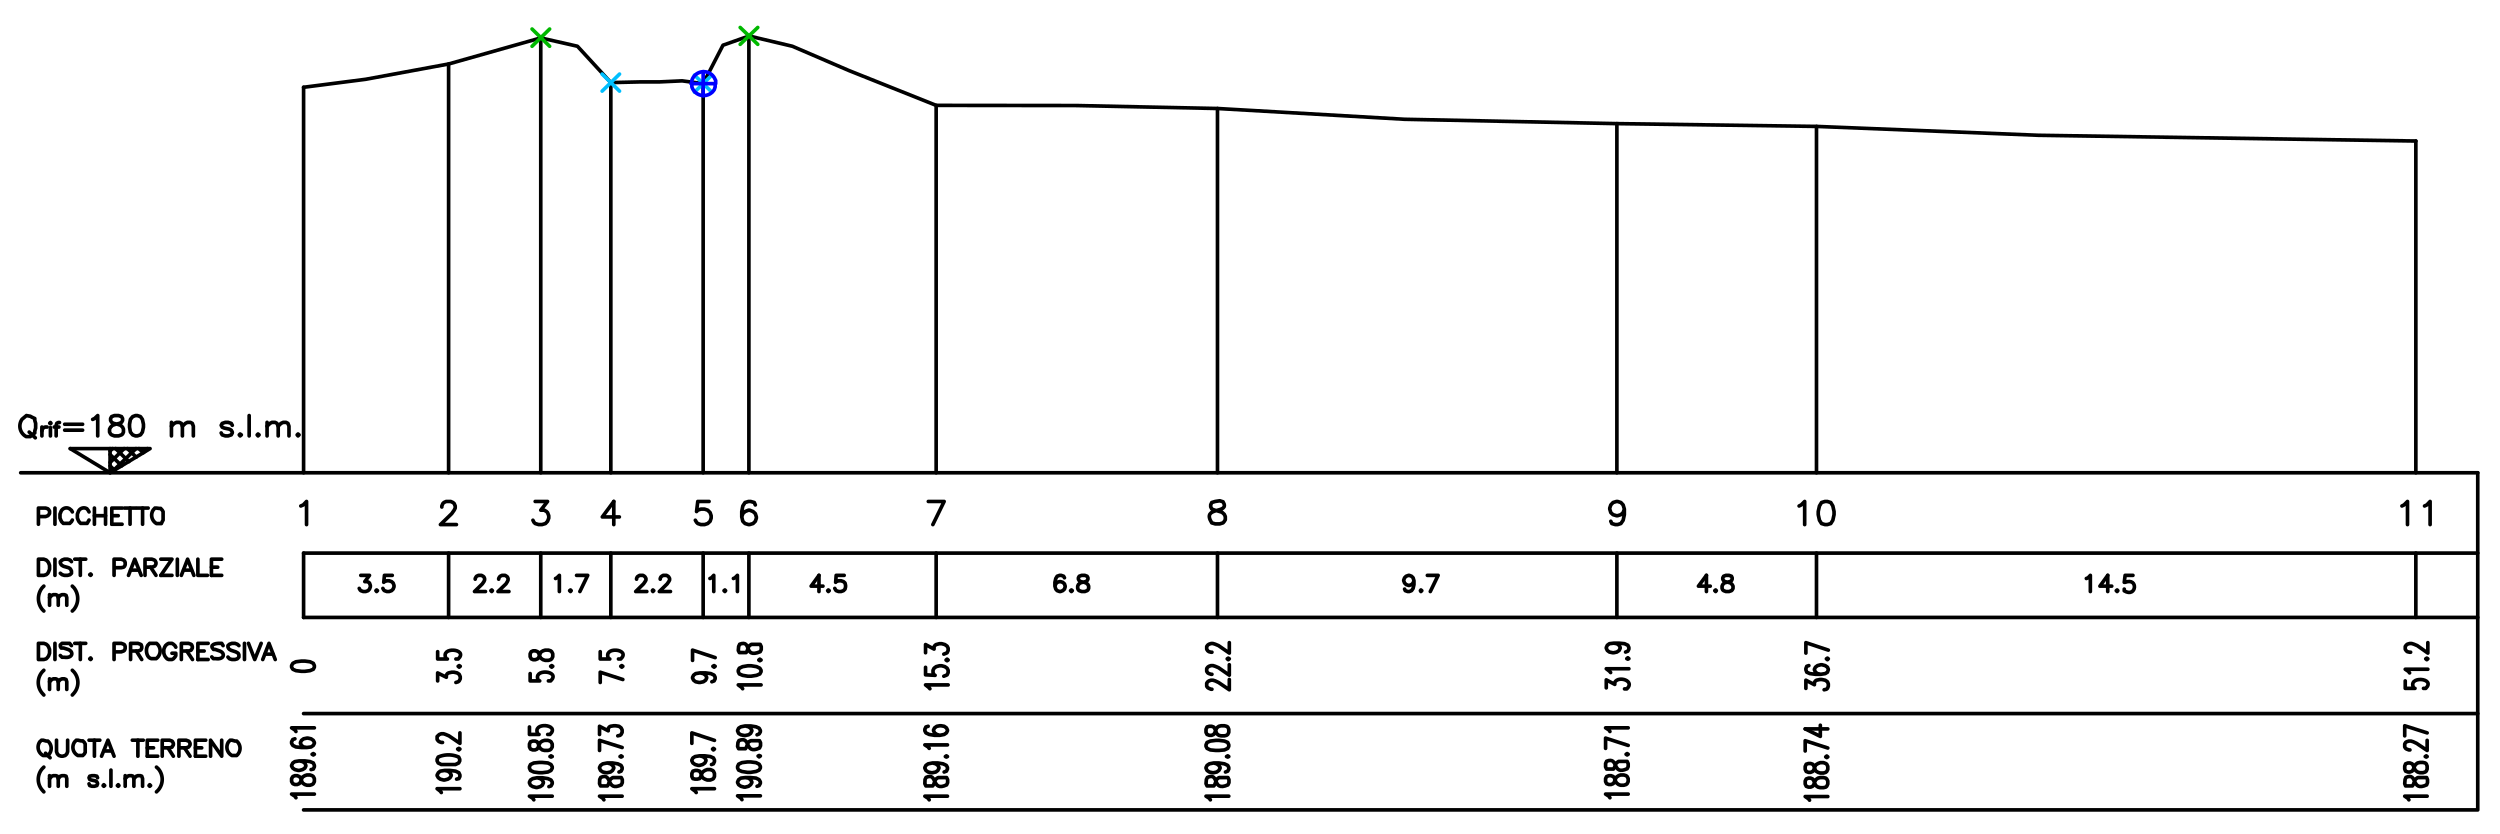 <svg xmlns="http://www.w3.org/2000/svg" viewBox="0 0 143.78 47.97"><defs><style>.a,.b,.c,.d{fill:none;stroke-linecap:round;stroke-linejoin:round;stroke-width:0.21px;}.a{stroke:#000;}.b{stroke:#00b800;}.c{stroke:#00bfff;}.d{stroke:blue;}</style></defs><title>cad0.6</title><polyline class="a" points="17.3 29.1 17.44 29.04 17.63 28.84 17.63 30.17"/><line class="a" x1="17.46" y1="31.81" x2="17.46" y2="35.51"/><line class="a" x1="1.19" y1="27.19" x2="142.5" y2="27.19"/><line class="a" x1="17.46" y1="31.81" x2="142.5" y2="31.81"/><line class="a" x1="17.46" y1="35.51" x2="142.5" y2="35.51"/><line class="a" x1="17.46" y1="41.04" x2="142.5" y2="41.04"/><polyline class="a" points="17.46 46.58 142.5 46.58 142.5 27.19"/><polyline class="a" points="20.75 33.09 21.25 33.09 20.98 33.45 21.12 33.45 21.2 33.49 21.25 33.53 21.3 33.67 21.3 33.75 21.25 33.88 21.17 33.97 21.03 34.02 20.89 34.02 20.75 33.97 20.71 33.93 20.66 33.84"/><polygon class="a" points="21.66 33.93 21.62 33.97 21.66 34.02 21.71 33.97 21.66 33.93"/><polyline class="a" points="22.56 33.09 22.11 33.09 22.07 33.49 22.11 33.45 22.25 33.4 22.38 33.4 22.52 33.45 22.61 33.53 22.66 33.67 22.66 33.75 22.61 33.88 22.52 33.97 22.38 34.02 22.25 34.02 22.11 33.97 22.07 33.93 22.02 33.84"/><polygon class="a" points="16.77 38.37 16.84 38.49 17.02 38.57 17.34 38.61 17.53 38.61 17.83 38.57 18.02 38.49 18.08 38.37 18.08 38.28 18.02 38.15 17.83 38.06 17.53 38.02 17.34 38.02 17.02 38.06 16.84 38.15 16.77 38.28 16.77 38.37"/><polyline class="a" points="17.02 45.88 16.96 45.79 16.77 45.67 18.08 45.67"/><polygon class="a" points="16.77 44.95 16.84 45.07 16.96 45.12 17.09 45.12 17.21 45.07 17.28 44.98 17.34 44.81 17.4 44.69 17.53 44.61 17.65 44.57 17.83 44.57 17.95 44.61 18.02 44.66 18.08 44.78 18.08 44.95 18.02 45.07 17.95 45.12 17.83 45.16 17.65 45.16 17.53 45.12 17.4 45.03 17.34 44.9 17.28 44.73 17.21 44.66 17.09 44.61 16.96 44.61 16.84 44.66 16.77 44.78 16.77 44.95"/><polyline class="a" points="17.21 43.76 17.4 43.8 17.53 43.88 17.59 44.02 17.59 44.06 17.53 44.18 17.4 44.26 17.21 44.31 17.15 44.31 16.96 44.26 16.84 44.18 16.77 44.06 16.77 44.02 16.84 43.88 16.96 43.8 17.21 43.76 17.53 43.76 17.83 43.8 18.02 43.88 18.08 44.02 18.08 44.1 18.02 44.23 17.89 44.26"/><polygon class="a" points="17.95 43.38 18.02 43.42 18.08 43.38 18.02 43.34 17.95 43.38"/><polyline class="a" points="16.96 42.49 16.84 42.53 16.77 42.66 16.77 42.75 16.84 42.87 17.02 42.96 17.34 42.99 17.65 42.99 17.89 42.96 18.02 42.87 18.08 42.75 18.08 42.7 18.02 42.58 17.89 42.49 17.71 42.45 17.65 42.45 17.46 42.49 17.34 42.58 17.28 42.7 17.28 42.75 17.34 42.87 17.46 42.96 17.65 42.99"/><polyline class="a" points="17.02 42.07 16.96 41.98 16.77 41.86 18.08 41.86"/><line class="a" x1="17.46" y1="27.19" x2="17.46" y2="5.02"/><line class="a" x1="138.94" y1="27.19" x2="138.94" y2="8.11"/><line class="a" x1="104.47" y1="27.19" x2="104.47" y2="7.27"/><line class="a" x1="92.99" y1="27.19" x2="92.99" y2="7.11"/><line class="a" x1="70.02" y1="27.19" x2="70.02" y2="6.24"/><line class="a" x1="53.84" y1="27.19" x2="53.84" y2="6.06"/><line class="a" x1="43.07" y1="27.19" x2="43.07" y2="2.07"/><line class="a" x1="40.44" y1="27.19" x2="40.44" y2="4.81"/><line class="a" x1="35.13" y1="27.19" x2="35.13" y2="4.75"/><line class="a" x1="31.1" y1="27.19" x2="31.1" y2="2.18"/><line class="a" x1="25.8" y1="27.19" x2="25.8" y2="3.68"/><polyline class="a" points="17.46 5.02 21.03 4.56 25.8 3.68 31.1 2.18 33.21 2.66 35.13 4.75 36.84 4.71 37.93 4.71 39.23 4.65 40.44 4.81 41.58 2.6 43.08 2.07 45.57 2.66 48.83 4.06 53.84 6.06 61.91 6.07 70.02 6.24 80.78 6.86 92.99 7.11 104.47 7.27 117.22 7.78 138.94 8.11"/><polyline class="a" points="25.41 29.16 25.41 29.1 25.47 28.96 25.53 28.9 25.66 28.84 25.92 28.84 26.05 28.9 26.12 28.96 26.18 29.1 26.18 29.22 26.12 29.34 25.98 29.54 25.33 30.17 26.25 30.17"/><polyline class="a" points="30.78 28.84 31.49 28.84 31.1 29.34 31.3 29.34 31.43 29.42 31.49 29.48 31.56 29.66 31.56 29.8 31.49 29.98 31.37 30.11 31.17 30.17 30.98 30.17 30.78 30.11 30.71 30.04 30.65 29.92"/><polyline class="a" points="35.3 28.84 34.64 29.73 35.62 29.73"/><line class="a" x1="35.3" y1="28.84" x2="35.3" y2="30.17"/><polyline class="a" points="40.78 28.84 40.13 28.84 40.06 29.42 40.13 29.34 40.31 29.28 40.52 29.28 40.7 29.34 40.84 29.48 40.9 29.66 40.9 29.8 40.84 29.98 40.7 30.11 40.52 30.17 40.31 30.17 40.13 30.11 40.06 30.04 39.99 29.92"/><polyline class="a" points="43.44 29.04 43.38 28.9 43.17 28.84 43.05 28.84 42.85 28.9 42.72 29.1 42.66 29.42 42.66 29.73 42.72 29.98 42.85 30.11 43.05 30.17 43.11 30.17 43.31 30.11 43.44 29.98 43.5 29.8 43.5 29.73 43.44 29.54 43.31 29.42 43.11 29.34 43.05 29.34 42.85 29.42 42.72 29.54 42.66 29.73"/><polyline class="a" points="53.65 30.17 54.3 28.84 53.39 28.84"/><path class="a" d="M69.89,28.84l-.2.06-.06.13v.12l.06.12.14.06.25.07.2.06.13.12.06.13v.18L70.4,30l-.06.07-.19.06h-.26l-.2-.06c-.63-1,1.1-.47.65-1.21l-.19-.06Z"/><polyline class="a" points="93.42 29.28 93.35 29.48 93.22 29.6 93.03 29.66 92.97 29.66 92.77 29.6 92.64 29.48 92.58 29.28 92.58 29.22 92.64 29.04 92.77 28.9 92.97 28.84 93.03 28.84 93.22 28.9 93.35 29.04 93.42 29.28 93.42 29.6 93.35 29.92 93.22 30.11 93.03 30.17 92.9 30.17 92.7 30.11 92.64 29.98"/><polyline class="a" points="103.47 29.1 103.59 29.04 103.79 28.84 103.79 30.17"/><polygon class="a" points="104.96 28.84 104.76 28.9 104.64 29.1 104.57 29.42 104.57 29.6 104.64 29.92 104.76 30.11 104.96 30.17 105.09 30.17 105.29 30.11 105.41 29.92 105.48 29.6 105.48 29.42 105.41 29.1 105.29 28.9 105.09 28.84 104.96 28.84"/><polyline class="a" points="138.14 29.1 138.26 29.04 138.46 28.84 138.46 30.17"/><polyline class="a" points="139.44 29.1 139.57 29.04 139.76 28.84 139.76 30.17"/><line class="a" x1="25.8" y1="31.81" x2="25.8" y2="35.51"/><line class="a" x1="31.1" y1="31.81" x2="31.1" y2="35.51"/><line class="a" x1="35.13" y1="31.81" x2="35.13" y2="35.51"/><line class="a" x1="40.44" y1="31.81" x2="40.44" y2="35.51"/><line class="a" x1="43.07" y1="31.81" x2="43.07" y2="35.51"/><line class="a" x1="53.84" y1="31.81" x2="53.84" y2="35.51"/><line class="a" x1="70.02" y1="31.81" x2="70.02" y2="35.51"/><line class="a" x1="92.99" y1="31.81" x2="92.99" y2="35.51"/><line class="a" x1="104.47" y1="31.81" x2="104.47" y2="35.51"/><line class="a" x1="138.94" y1="31.81" x2="138.94" y2="35.51"/><polyline class="a" points="27.33 33.31 27.33 33.27 27.38 33.18 27.41 33.14 27.52 33.09 27.69 33.09 27.78 33.14 27.83 33.18 27.87 33.27 27.87 33.36 27.83 33.45 27.74 33.58 27.29 34.02 27.92 34.02"/><polygon class="a" points="28.28 33.93 28.23 33.97 28.28 34.02 28.32 33.97 28.28 33.93"/><polyline class="a" points="28.68 33.31 28.68 33.27 28.73 33.18 28.77 33.14 28.87 33.09 29.05 33.09 29.13 33.14 29.18 33.18 29.22 33.27 29.22 33.36 29.18 33.45 29.1 33.58 28.64 34.02 29.27 34.02"/><polyline class="a" points="31.95 33.27 32.03 33.23 32.17 33.09 32.17 34.02"/><polygon class="a" points="32.81 33.93 32.76 33.97 32.81 34.02 32.85 33.97 32.81 33.93"/><polyline class="a" points="33.35 34.02 33.8 33.09 33.16 33.09"/><polyline class="a" points="36.61 33.31 36.61 33.27 36.65 33.18 36.7 33.14 36.79 33.09 36.98 33.09 37.06 33.14 37.1 33.18 37.15 33.27 37.15 33.36 37.1 33.45 37.01 33.58 36.56 34.02 37.2 34.02"/><polygon class="a" points="37.55 33.93 37.52 33.97 37.55 34.02 37.6 33.97 37.55 33.93"/><polyline class="a" points="37.97 33.31 37.97 33.27 38.01 33.18 38.06 33.14 38.14 33.09 38.33 33.09 38.42 33.14 38.46 33.18 38.51 33.27 38.51 33.36 38.46 33.45 38.37 33.58 37.92 34.02 38.56 34.02"/><polyline class="a" points="40.83 33.27 40.92 33.23 41.05 33.09 41.05 34.02"/><polygon class="a" points="41.69 33.93 41.64 33.97 41.69 34.02 41.73 33.97 41.69 33.93"/><polyline class="a" points="42.18 33.27 42.27 33.23 42.41 33.09 42.41 34.02"/><polyline class="a" points="47.1 33.09 46.65 33.71 47.33 33.71"/><line class="a" x1="47.1" y1="33.09" x2="47.1" y2="34.02"/><polygon class="a" points="47.64 33.93 47.6 33.97 47.64 34.02 47.69 33.97 47.64 33.93"/><polyline class="a" points="48.55 33.09 48.09 33.09 48.06 33.49 48.09 33.45 48.23 33.4 48.37 33.4 48.51 33.45 48.6 33.53 48.63 33.67 48.63 33.75 48.6 33.88 48.51 33.97 48.37 34.02 48.23 34.02 48.09 33.97 48.06 33.93 48.01 33.84"/><polyline class="a" points="61.22 33.23 61.17 33.14 61.03 33.09 60.94 33.09 60.8 33.14 60.72 33.27 60.67 33.49 60.67 33.71 60.72 33.88 60.8 33.97 60.94 34.02 60.99 34.02 61.12 33.97 61.22 33.88 61.26 33.75 61.26 33.71 61.22 33.58 61.12 33.49 60.99 33.45 60.94 33.45 60.8 33.49 60.72 33.58 60.67 33.71"/><polygon class="a" points="61.62 33.93 61.57 33.97 61.62 34.02 61.67 33.97 61.62 33.93"/><polygon class="a" points="62.21 33.09 62.07 33.14 62.02 33.23 62.02 33.31 62.07 33.4 62.16 33.45 62.35 33.49 62.47 33.53 62.57 33.62 62.61 33.71 62.61 33.84 62.57 33.93 62.52 33.97 62.39 34.02 62.21 34.02 62.07 33.97 62.02 33.93 61.98 33.84 61.98 33.71 62.02 33.62 62.12 33.53 62.25 33.49 62.44 33.45 62.52 33.4 62.57 33.31 62.57 33.23 62.52 33.14 62.39 33.09 62.21 33.09"/><polyline class="a" points="81.32 33.4 81.27 33.53 81.18 33.62 81.05 33.67 81.01 33.67 80.87 33.62 80.78 33.53 80.73 33.4 80.73 33.36 80.78 33.23 80.87 33.14 81.01 33.09 81.05 33.09 81.18 33.14 81.27 33.23 81.32 33.4 81.32 33.62 81.27 33.84 81.18 33.97 81.05 34.02 80.96 34.02 80.82 33.97 80.78 33.88"/><polygon class="a" points="81.72 33.93 81.69 33.97 81.72 34.02 81.77 33.97 81.72 33.93"/><polyline class="a" points="82.26 34.02 82.71 33.09 82.09 33.09"/><polyline class="a" points="98.14 33.09 97.68 33.71 98.36 33.71"/><line class="a" x1="98.14" y1="33.09" x2="98.14" y2="34.02"/><polygon class="a" points="98.67 33.93 98.62 33.97 98.67 34.02 98.71 33.97 98.67 33.93"/><polygon class="a" points="99.26 33.09 99.13 33.14 99.08 33.23 99.08 33.31 99.13 33.4 99.21 33.45 99.39 33.49 99.53 33.53 99.62 33.62 99.67 33.71 99.67 33.84 99.62 33.93 99.58 33.97 99.44 34.02 99.26 34.02 99.13 33.97 99.08 33.93 99.04 33.84 99.04 33.71 99.08 33.62 99.16 33.53 99.3 33.49 99.49 33.45 99.58 33.4 99.62 33.31 99.62 33.23 99.58 33.14 99.44 33.09 99.26 33.09"/><polyline class="a" points="119.99 33.27 120.09 33.23 120.22 33.09 120.22 34.02"/><polyline class="a" points="121.22 33.09 120.77 33.71 121.45 33.71"/><line class="a" x1="121.22" y1="33.09" x2="121.22" y2="34.02"/><polygon class="a" points="121.76 33.93 121.71 33.97 121.76 34.02 121.8 33.97 121.76 33.93"/><path class="a" d="M122.67,33.09h-.45l-.05.4.05,0c.78-.3.66.92-.05.49l0-.1"/><polyline class="a" points="25.17 39.16 25.17 38.7 25.67 38.95 25.67 38.83 25.73 38.74 25.8 38.7 25.98 38.66 26.11 38.66 26.29 38.7 26.41 38.78 26.47 38.92 26.47 39.04 26.41 39.16 26.35 39.21 26.22 39.25"/><polygon class="a" points="26.35 38.32 26.41 38.37 26.47 38.32 26.41 38.28 26.35 38.32"/><path class="a" d="M25.17,37.48v.42l.56,0-.06,0c-.43-.75,1.31-.6.68,0l-.13,0"/><path class="a" d="M30.49,38.74v.42l.55,0-.06,0c-.43-.75,1.32-.6.69,0l-.13,0"/><polygon class="a" points="31.67 38.32 31.73 38.37 31.79 38.32 31.73 38.28 31.67 38.32"/><polygon class="a" points="30.49 37.77 30.55 37.89 30.66 37.94 30.79 37.94 30.92 37.89 30.98 37.82 31.04 37.65 31.1 37.51 31.23 37.43 31.36 37.39 31.54 37.39 31.67 37.43 31.73 37.48 31.79 37.6 31.79 37.77 31.73 37.89 31.67 37.94 31.54 37.98 31.36 37.98 31.23 37.94 31.1 37.85 31.04 37.73 30.98 37.56 30.92 37.48 30.79 37.43 30.66 37.43 30.55 37.48 30.49 37.6 30.49 37.77"/><polyline class="a" points="35.82 39.08 34.52 38.66 34.52 39.25"/><polygon class="a" points="35.7 38.32 35.76 38.37 35.82 38.32 35.76 38.28 35.7 38.32"/><path class="a" d="M34.52,37.48v.42l.55,0-.06,0c-.4-.76,1.31-.59.69,0l-.13,0"/><polyline class="a" points="40.26 38.7 40.45 38.74 40.58 38.83 40.64 38.95 40.64 39 40.58 39.12 40.45 39.21 40.26 39.25 40.2 39.25 40.01 39.21 39.89 39.12 39.83 39 39.83 38.95 39.89 38.83 40.01 38.74 40.26 38.7 40.58 38.7 40.88 38.74 41.07 38.83 41.13 38.95 41.13 39.04 41.07 39.16 40.94 39.21"/><polygon class="a" points="41 38.32 41.07 38.37 41.13 38.32 41.07 38.28 41 38.32"/><polyline class="a" points="41.13 37.82 39.83 37.39 39.83 37.98"/><polyline class="a" points="42.71 39.61 42.65 39.53 42.46 39.39 43.77 39.39"/><polygon class="a" points="42.46 38.63 42.52 38.76 42.71 38.84 43.01 38.89 43.2 38.89 43.51 38.84 43.7 38.76 43.77 38.63 43.77 38.55 43.7 38.43 43.51 38.34 43.2 38.29 43.01 38.29 42.71 38.34 42.52 38.43 42.46 38.55 42.46 38.63"/><polygon class="a" points="43.64 37.96 43.7 38 43.77 37.96 43.7 37.91 43.64 37.96"/><path class="a" d="M42.46,37.41l.06.12.13,0h.13l.13,0,.06-.09.05-.17.06-.12.13-.09.13,0h.19l.13,0,.06,0,.06.13v.17l-.06.12c-1,.42-.44-.71-1.18-.43l-.06.13Z"/><polyline class="a" points="53.48 39.61 53.41 39.53 53.23 39.39 54.53 39.39"/><polyline class="a" points="53.23 38.38 53.23 38.81 53.78 38.84 53.72 38.81 53.66 38.68 53.66 38.55 53.72 38.43 53.84 38.34 54.03 38.29 54.16 38.29 54.34 38.34 54.47 38.43 54.53 38.55 54.53 38.68 54.47 38.81 54.41 38.84 54.28 38.89"/><polygon class="a" points="54.41 37.96 54.47 38 54.53 37.96 54.47 37.91 54.41 37.96"/><polyline class="a" points="53.23 37.54 53.23 37.07 53.72 37.33 53.72 37.19 53.78 37.11 53.84 37.07 54.03 37.02 54.16 37.02 54.34 37.07 54.47 37.16 54.53 37.28 54.53 37.41 54.47 37.54 54.41 37.57 54.28 37.62"/><polyline class="a" points="69.7 39.64 69.65 39.64 69.53 39.59 69.46 39.55 69.4 39.47 69.4 39.29 69.46 39.21 69.53 39.16 69.65 39.12 69.76 39.12 69.89 39.16 70.08 39.25 70.7 39.67 70.7 39.08"/><polyline class="a" points="69.7 38.78 69.65 38.78 69.53 38.74 69.46 38.7 69.4 38.61 69.4 38.45 69.46 38.37 69.53 38.32 69.65 38.28 69.76 38.28 69.89 38.32 70.08 38.4 70.7 38.83 70.7 38.23"/><polygon class="a" points="70.58 37.89 70.64 37.94 70.7 37.89 70.64 37.85 70.58 37.89"/><polyline class="a" points="69.7 37.51 69.65 37.51 69.53 37.48 69.46 37.43 69.4 37.34 69.4 37.18 69.46 37.1 69.53 37.05 69.65 37.01 69.76 37.01 69.89 37.05 70.08 37.13 70.7 37.56 70.7 36.96"/><path class="a" d="M92.38,39.56V39.1l.49.26v-.12c.22-.4,1.19-.07.69.38l-.13,0"/><polyline class="a" points="92.63 38.68 92.56 38.6 92.38 38.46 93.68 38.46"/><polygon class="a" points="93.56 37.88 93.62 37.91 93.68 37.88 93.62 37.83 93.56 37.88"/><polyline class="a" points="92.81 36.99 92.99 37.02 93.12 37.11 93.18 37.24 93.18 37.28 93.12 37.41 92.99 37.5 92.81 37.54 92.75 37.54 92.56 37.5 92.44 37.41 92.38 37.28 92.38 37.24 92.44 37.11 92.56 37.02 92.81 36.99 93.12 36.99 93.43 37.02 93.62 37.11 93.68 37.24 93.68 37.33 93.62 37.45 93.49 37.5"/><polyline class="a" points="103.86 39.59 103.86 39.12 104.35 39.38 104.35 39.25 104.41 39.16 104.47 39.12 104.66 39.08 104.78 39.08 104.97 39.12 105.1 39.21 105.15 39.33 105.15 39.47 105.1 39.59 105.04 39.64 104.91 39.67"/><polyline class="a" points="104.03 38.28 103.91 38.32 103.86 38.45 103.86 38.52 103.91 38.66 104.09 38.74 104.41 38.78 104.72 38.78 104.97 38.74 105.1 38.66 105.15 38.52 105.15 38.49 105.1 38.37 104.97 38.28 104.78 38.23 104.72 38.23 104.53 38.28 104.41 38.37 104.35 38.49 104.35 38.52 104.41 38.66 104.53 38.74 104.72 38.78"/><polygon class="a" points="105.04 37.89 105.1 37.94 105.15 37.89 105.1 37.85 105.04 37.89"/><polyline class="a" points="105.15 37.39 103.86 36.96 103.86 37.56"/><path class="a" d="M138.33,39.16v.43l.56,0-.06,0c-.43-.75,1.3-.61.68,0l-.13,0"/><polyline class="a" points="138.58 38.7 138.51 38.61 138.33 38.49 139.63 38.49"/><polygon class="a" points="139.51 37.89 139.57 37.94 139.63 37.89 139.57 37.85 139.51 37.89"/><polyline class="a" points="138.64 37.51 138.58 37.51 138.45 37.48 138.39 37.43 138.33 37.34 138.33 37.18 138.39 37.1 138.45 37.05 138.58 37.01 138.7 37.01 138.83 37.05 139.02 37.13 139.63 37.56 139.63 36.96"/><polyline class="a" points="25.38 45.58 25.32 45.5 25.14 45.36 26.45 45.36"/><polyline class="a" points="25.57 44.31 25.76 44.35 25.88 44.44 25.95 44.57 25.95 44.61 25.88 44.73 25.76 44.81 25.57 44.86 25.51 44.86 25.32 44.81 25.21 44.73 25.14 44.61 25.14 44.57 25.21 44.44 25.32 44.35 25.57 44.31 25.88 44.31 26.2 44.35 26.39 44.44 26.45 44.57 26.45 44.66 26.39 44.78 26.26 44.81"/><path class="a" d="M25.14,43.76l.06.12.18.09.31,0h.19l.31,0,.19-.09.06-.12v-.09l-.06-.13a1.46,1.46,0,0,0-1.18,0l-.06.13Z"/><polygon class="a" points="26.32 43.08 26.39 43.13 26.45 43.08 26.39 43.04 26.32 43.08"/><polyline class="a" points="25.45 42.7 25.38 42.7 25.27 42.66 25.21 42.62 25.14 42.53 25.14 42.36 25.21 42.29 25.27 42.24 25.38 42.2 25.51 42.2 25.63 42.24 25.82 42.32 26.45 42.75 26.45 42.15"/><polyline class="a" points="30.7 46 30.64 45.91 30.45 45.79 31.76 45.79"/><polyline class="a" points="30.89 44.73 31.07 44.78 31.19 44.86 31.25 44.98 31.25 45.03 31.19 45.16 31.07 45.24 30.89 45.29 30.83 45.29 30.64 45.24 30.51 45.16 30.45 45.03 30.45 44.98 30.51 44.86 30.64 44.78 30.89 44.73 31.19 44.73 31.51 44.78 31.69 44.86 31.76 44.98 31.76 45.07 31.69 45.2 31.57 45.24"/><polygon class="a" points="30.45 44.18 30.51 44.31 30.7 44.4 31 44.44 31.19 44.44 31.51 44.4 31.69 44.31 31.76 44.18 31.76 44.1 31.69 43.97 31.51 43.88 31.19 43.85 31 43.85 30.7 43.88 30.51 43.97 30.45 44.1 30.45 44.18"/><polygon class="a" points="31.63 43.51 31.69 43.54 31.76 43.51 31.69 43.47 31.63 43.51"/><polygon class="a" points="30.45 42.96 30.51 43.08 30.64 43.13 30.77 43.13 30.89 43.08 30.95 42.99 31 42.84 31.07 42.7 31.19 42.62 31.32 42.58 31.51 42.58 31.63 42.62 31.69 42.66 31.76 42.79 31.76 42.96 31.69 43.08 31.63 43.13 31.51 43.16 31.32 43.16 31.19 43.13 31.07 43.04 31 42.92 30.95 42.75 30.89 42.66 30.77 42.62 30.64 42.62 30.51 42.66 30.45 42.79 30.45 42.96"/><path class="a" d="M30.45,41.81v.43l.55,0-.05,0c-.43-.75,1.31-.6.68,0l-.13,0"/><polyline class="a" points="34.73 46 34.67 45.91 34.48 45.79 35.78 45.79"/><path class="a" d="M34.48,45.07l.06.13.13,0h.13l.13,0,.06-.09.06-.17.06-.13.13-.09.11,0h.19l.13,0,.06,0,.06.12v.17l-.06.13c-.9.43-.49-.75-1.18-.43l-.06.12Z"/><polyline class="a" points="34.92 43.88 35.11 43.93 35.23 44.02 35.3 44.14 35.3 44.18 35.23 44.31 35.11 44.4 34.92 44.44 34.86 44.44 34.67 44.4 34.54 44.31 34.48 44.18 34.48 44.14 34.54 44.02 34.67 43.93 34.92 43.88 35.23 43.88 35.53 43.93 35.72 44.02 35.78 44.14 35.78 44.23 35.72 44.35 35.6 44.4"/><polygon class="a" points="35.66 43.51 35.72 43.54 35.78 43.51 35.72 43.47 35.66 43.51"/><polyline class="a" points="35.78 42.99 34.48 42.58 34.48 43.16"/><polyline class="a" points="34.48 42.24 34.48 41.77 34.98 42.03 34.98 41.9 35.04 41.81 35.11 41.77 35.3 41.74 35.41 41.74 35.6 41.77 35.72 41.86 35.78 41.98 35.78 42.12 35.72 42.24 35.66 42.29 35.53 42.32"/><polyline class="a" points="40.04 45.58 39.98 45.5 39.79 45.36 41.09 45.36"/><polygon class="a" points="39.79 44.66 39.85 44.78 39.98 44.81 40.1 44.81 40.23 44.78 40.29 44.69 40.35 44.52 40.41 44.4 40.54 44.31 40.67 44.26 40.85 44.26 40.98 44.31 41.03 44.35 41.09 44.48 41.09 44.66 41.03 44.78 40.98 44.81 40.85 44.86 40.67 44.86 40.54 44.81 40.41 44.73 40.35 44.61 40.29 44.44 40.23 44.35 40.1 44.31 39.98 44.31 39.85 44.35 39.79 44.48 39.79 44.66"/><polyline class="a" points="40.23 43.47 40.41 43.51 40.54 43.59 40.6 43.71 40.6 43.76 40.54 43.88 40.41 43.97 40.23 44.02 40.16 44.02 39.98 43.97 39.85 43.88 39.79 43.76 39.79 43.71 39.85 43.59 39.98 43.51 40.23 43.47 40.54 43.47 40.85 43.51 41.03 43.59 41.09 43.71 41.09 43.8 41.03 43.93 40.92 43.97"/><polygon class="a" points="40.98 43.08 41.03 43.13 41.09 43.08 41.03 43.04 40.98 43.08"/><polyline class="a" points="41.09 42.58 39.79 42.15 39.79 42.75"/><polyline class="a" points="42.67 45.99 42.61 45.9 42.42 45.77 43.73 45.77"/><polyline class="a" points="42.86 44.72 43.05 44.75 43.17 44.84 43.24 44.97 43.24 45.01 43.17 45.13 43.05 45.22 42.86 45.27 42.8 45.27 42.61 45.22 42.48 45.13 42.42 45.01 42.42 44.97 42.48 44.84 42.61 44.75 42.86 44.72 43.17 44.72 43.48 44.75 43.66 44.84 43.73 44.97 43.73 45.05 43.66 45.18 43.54 45.22"/><polygon class="a" points="42.42 44.17 42.48 44.29 42.67 44.37 42.99 44.42 43.17 44.42 43.48 44.37 43.66 44.29 43.73 44.17 43.73 44.08 43.66 43.95 43.48 43.86 43.17 43.82 42.99 43.82 42.67 43.86 42.48 43.95 42.42 44.08 42.42 44.17"/><polygon class="a" points="43.6 43.48 43.66 43.53 43.73 43.48 43.66 43.45 43.6 43.48"/><path class="a" d="M42.42,42.93l.06.13.13,0h.13l.13,0,.06-.09.06-.17.06-.13.13-.07.13,0h.18l.13,0,.06,0,.06.12v.17l-.06.13c-.9.42-.46-.72-1.18-.43l-.06.12Z"/><polyline class="a" points="42.86 41.75 43.05 41.8 43.17 41.88 43.24 42.01 43.24 42.04 43.17 42.18 43.05 42.26 42.86 42.3 42.8 42.3 42.61 42.26 42.48 42.18 42.42 42.04 42.42 42.01 42.48 41.88 42.61 41.8 42.86 41.75 43.17 41.75 43.48 41.8 43.66 41.88 43.73 42.01 43.73 42.09 43.66 42.21 43.54 42.26"/><polyline class="a" points="53.44 46 53.38 45.91 53.19 45.79 54.49 45.79"/><path class="a" d="M53.19,45.07l.06.13.13,0h.13l.13,0,.06-.09.06-.17.06-.13.13-.09.11,0h.19l.13,0,.06,0,.06.12v.17l-.06.13c-.9.43-.49-.75-1.18-.43l-.06.12Z"/><polyline class="a" points="53.63 43.88 53.82 43.93 53.94 44.02 54 44.14 54 44.18 53.94 44.31 53.82 44.4 53.63 44.44 53.56 44.44 53.38 44.4 53.25 44.31 53.19 44.18 53.19 44.14 53.25 44.02 53.38 43.93 53.63 43.88 53.94 43.88 54.24 43.93 54.43 44.02 54.49 44.14 54.49 44.23 54.43 44.35 54.3 44.4"/><polygon class="a" points="54.37 43.51 54.43 43.54 54.49 43.51 54.43 43.47 54.37 43.51"/><polyline class="a" points="53.44 43.04 53.38 42.96 53.19 42.84 54.49 42.84"/><polyline class="a" points="53.38 41.77 53.25 41.81 53.19 41.94 53.19 42.03 53.25 42.15 53.44 42.24 53.75 42.29 54.05 42.29 54.3 42.24 54.43 42.15 54.49 42.03 54.49 41.98 54.43 41.86 54.3 41.77 54.12 41.74 54.05 41.74 53.88 41.77 53.75 41.86 53.69 41.98 53.69 42.03 53.75 42.15 53.88 42.24 54.05 42.29"/><polyline class="a" points="69.61 46 69.55 45.91 69.36 45.79 70.67 45.79"/><path class="a" d="M69.36,45.07l.06.13.13,0h.13l.13,0,.06-.09.06-.17.05-.13.13-.09.13,0h.19l.13,0,.06,0,.06.12v.17l-.06.13c-.95.42-.46-.75-1.18-.43l-.06.12Z"/><polyline class="a" points="69.8 43.88 69.98 43.93 70.1 44.02 70.17 44.14 70.17 44.18 70.1 44.31 69.98 44.4 69.8 44.44 69.74 44.44 69.55 44.4 69.42 44.31 69.36 44.18 69.36 44.14 69.42 44.02 69.55 43.93 69.8 43.88 70.1 43.88 70.42 43.93 70.61 44.02 70.67 44.14 70.67 44.23 70.61 44.35 70.48 44.4"/><polygon class="a" points="70.54 43.51 70.61 43.54 70.67 43.51 70.61 43.47 70.54 43.51"/><polygon class="a" points="69.36 42.92 69.42 43.04 69.61 43.13 69.93 43.16 70.1 43.16 70.42 43.13 70.61 43.04 70.67 42.92 70.67 42.84 70.61 42.7 70.42 42.62 70.1 42.58 69.93 42.58 69.61 42.62 69.42 42.7 69.36 42.84 69.36 42.92"/><polygon class="a" points="69.36 42.12 69.42 42.24 69.55 42.29 69.68 42.29 69.8 42.24 69.86 42.15 69.93 41.98 69.98 41.86 70.1 41.77 70.23 41.74 70.42 41.74 70.54 41.77 70.61 41.81 70.67 41.94 70.67 42.12 70.61 42.24 70.54 42.29 70.42 42.32 70.23 42.32 70.1 42.29 69.98 42.2 69.93 42.07 69.86 41.9 69.8 41.81 69.68 41.77 69.55 41.77 69.42 41.81 69.36 41.94 69.36 42.12"/><polyline class="a" points="92.59 45.88 92.53 45.79 92.34 45.67 93.64 45.67"/><polygon class="a" points="92.34 44.95 92.4 45.07 92.53 45.12 92.65 45.12 92.78 45.07 92.84 44.98 92.9 44.81 92.97 44.69 93.09 44.61 93.2 44.57 93.39 44.57 93.52 44.61 93.58 44.66 93.64 44.78 93.64 44.95 93.58 45.07 93.52 45.12 93.39 45.16 93.2 45.16 93.09 45.12 92.97 45.03 92.9 44.9 92.84 44.73 92.78 44.66 92.65 44.61 92.53 44.61 92.4 44.66 92.34 44.78 92.34 44.95"/><path class="a" d="M92.34,44.11l.06.12.13,0h.13l.13,0,.06-.09L92.9,44l.06-.12.13-.09.11,0h.19l.13,0,.06,0,.06.13v.17l-.06.12c-.9.42-.46-.72-1.18-.43l-.06.13Z"/><polygon class="a" points="93.52 43.38 93.58 43.42 93.64 43.38 93.58 43.34 93.52 43.38"/><polyline class="a" points="93.64 42.87 92.34 42.45 92.34 43.04"/><polyline class="a" points="92.59 42.07 92.53 41.98 92.34 41.86 93.64 41.86"/><polyline class="a" points="104.07 46.02 104.01 45.94 103.82 45.81 105.12 45.81"/><polygon class="a" points="103.82 45.09 103.88 45.22 104.01 45.27 104.13 45.27 104.25 45.22 104.31 45.13 104.37 44.97 104.43 44.84 104.56 44.75 104.69 44.72 104.87 44.72 105 44.75 105.06 44.8 105.12 44.92 105.12 45.09 105.06 45.22 105 45.27 104.87 45.3 104.69 45.3 104.56 45.27 104.43 45.18 104.37 45.05 104.31 44.89 104.25 44.8 104.13 44.75 104.01 44.75 103.88 44.8 103.82 44.92 103.82 45.09"/><polygon class="a" points="103.82 44.25 103.88 44.37 104.01 44.42 104.13 44.42 104.25 44.37 104.31 44.29 104.37 44.12 104.43 43.99 104.56 43.91 104.69 43.86 104.87 43.86 105 43.91 105.06 43.95 105.12 44.08 105.12 44.25 105.06 44.37 105 44.42 104.87 44.46 104.69 44.46 104.56 44.42 104.43 44.34 104.37 44.2 104.31 44.03 104.25 43.95 104.13 43.91 104.01 43.91 103.88 43.95 103.82 44.08 103.82 44.25"/><polygon class="a" points="105 43.53 105.06 43.57 105.12 43.53 105.06 43.48 105 43.53"/><polyline class="a" points="105.12 43.02 103.82 42.6 103.82 43.19"/><polyline class="a" points="103.82 41.92 104.69 42.35 104.69 41.71"/><line class="a" x1="103.82" y1="41.92" x2="105.12" y2="41.92"/><polyline class="a" points="138.54 46 138.48 45.91 138.3 45.79 139.59 45.79"/><path class="a" d="M138.3,45.07l.05.13.13,0h.13l.13,0,.06-.09.06-.17.06-.13.13-.09.13,0h.19l.13,0,.06,0,.05.12v.17l-.05.13c-.92.43-.49-.75-1.19-.43l-.05.12Z"/><polygon class="a" points="138.3 44.23 138.35 44.35 138.48 44.4 138.6 44.4 138.73 44.35 138.79 44.26 138.85 44.1 138.92 43.97 139.04 43.88 139.17 43.85 139.35 43.85 139.48 43.88 139.54 43.93 139.59 44.06 139.59 44.23 139.54 44.35 139.48 44.4 139.35 44.44 139.17 44.44 139.04 44.4 138.92 44.31 138.85 44.18 138.79 44.02 138.73 43.93 138.6 43.88 138.48 43.88 138.35 43.93 138.3 44.06 138.3 44.23"/><polygon class="a" points="139.48 43.51 139.54 43.54 139.59 43.51 139.54 43.47 139.48 43.51"/><polyline class="a" points="138.6 43.13 138.54 43.13 138.41 43.08 138.35 43.04 138.3 42.96 138.3 42.79 138.35 42.7 138.41 42.66 138.54 42.62 138.66 42.62 138.79 42.66 138.98 42.75 139.59 43.16 139.59 42.58"/><polyline class="a" points="139.59 42.15 138.3 41.74 138.3 42.32"/><polygon class="a" points="2.21 37.93 2.21 37 2.52 37 2.66 37.05 2.75 37.13 2.8 37.22 2.85 37.35 2.85 37.57 2.8 37.71 2.75 37.79 2.66 37.89 2.52 37.93 2.21 37.93"/><line class="a" x1="3.16" y1="37" x2="3.16" y2="37.93"/><path class="a" d="M4.11,37.13,4,37l-.14,0H3.7l-.13,0-.1.09v.09l.05.09.05,0,.09,0,.28.09c.33.15.22.51-.24.44l-.13,0-.1-.1"/><line class="a" x1="4.62" y1="37" x2="4.62" y2="37.93"/><line class="a" x1="4.3" y1="37" x2="4.93" y2="37"/><polygon class="a" points="5.21 37.84 5.16 37.89 5.21 37.93 5.25 37.89 5.21 37.84"/><polyline class="a" points="6.56 37.93 6.56 37 6.97 37 7.11 37.05 7.16 37.08 7.2 37.18 7.2 37.3 7.16 37.4 7.11 37.44 6.97 37.49 6.56 37.49"/><polyline class="a" points="7.51 37.93 7.51 37 7.93 37 8.07 37.05 8.12 37.08 8.15 37.18 8.15 37.27 8.12 37.35 8.07 37.4 7.93 37.44 7.51 37.44"/><line class="a" x1="7.84" y1="37.44" x2="8.15" y2="37.93"/><path class="a" d="M8.71,37l-.1,0-.09.09c-.17.2-.12.73.19.79h.18l.09,0A.55.55,0,0,0,9,37l-.09,0Z"/><polyline class="a" points="10.11 37.22 10.06 37.13 9.97 37.05 9.89 37 9.7 37 9.61 37.05 9.52 37.13 9.47 37.22 9.42 37.35 9.42 37.57 9.47 37.71 9.52 37.79 9.61 37.89 9.7 37.93 9.89 37.93 9.97 37.89 10.06 37.79 10.11 37.71 10.11 37.57 9.89 37.57"/><polyline class="a" points="10.43 37.93 10.43 37 10.84 37 10.98 37.05 11.02 37.08 11.06 37.18 11.06 37.27 11.02 37.35 10.98 37.4 10.84 37.44 10.43 37.44"/><line class="a" x1="10.74" y1="37.44" x2="11.07" y2="37.93"/><polyline class="a" points="11.38 37.93 11.38 37 11.97 37"/><line class="a" x1="11.38" y1="37.44" x2="11.74" y2="37.44"/><line class="a" x1="11.38" y1="37.93" x2="11.97" y2="37.93"/><path class="a" d="M12.83,37.13,12.75,37l-.14,0c-.23,0-.59.08-.33.35l.1,0,.26.09c.33.12.26.51-.23.44l-.14,0-.09-.1"/><polyline class="a" points="13.74 37.13 13.65 37.05 13.51 37 13.34 37 13.2 37.05 13.11 37.13 13.11 37.22 13.15 37.3 13.2 37.35 13.29 37.4 13.56 37.49 13.65 37.54 13.7 37.57 13.74 37.66 13.74 37.79 13.65 37.89 13.51 37.93 13.34 37.93 13.2 37.89 13.11 37.79"/><line class="a" x1="14.06" y1="37" x2="14.06" y2="37.93"/><polyline class="a" points="14.29 37 14.65 37.93 15.02 37"/><polyline class="a" points="15.11 37.93 15.47 37 15.83 37.93"/><line class="a" x1="15.24" y1="37.62" x2="15.7" y2="37.62"/><path class="a" d="M2.52,38.55l-.09.09a.94.94,0,0,0,0,1.23l.09.1"/><line class="a" x1="2.85" y1="39.04" x2="2.85" y2="39.65"/><polyline class="a" points="2.85 39.21 2.98 39.08 3.07 39.04 3.21 39.04 3.3 39.08 3.35 39.21 3.35 39.65"/><polyline class="a" points="3.35 39.21 3.47 39.08 3.57 39.04 3.7 39.04 3.8 39.08 3.84 39.21 3.84 39.65"/><path class="a" d="M4.16,38.55l.09.09a.94.94,0,0,1,0,1.23l-.09.1"/><polygon class="a" points="2.21 33.09 2.21 32.16 2.52 32.16 2.66 32.21 2.75 32.3 2.8 32.38 2.85 32.52 2.85 32.74 2.8 32.87 2.75 32.97 2.66 33.05 2.52 33.09 2.21 33.09"/><line class="a" x1="3.16" y1="32.16" x2="3.16" y2="33.09"/><polyline class="a" points="4.11 32.3 4.03 32.21 3.89 32.16 3.7 32.16 3.57 32.21 3.47 32.3 3.47 32.38 3.52 32.48 3.57 32.52 3.66 32.57 3.94 32.65 4.03 32.7 4.06 32.74 4.11 32.84 4.11 32.97 4.03 33.05 3.89 33.09 3.7 33.09 3.57 33.05 3.47 32.97"/><line class="a" x1="4.62" y1="32.16" x2="4.62" y2="33.09"/><line class="a" x1="4.3" y1="32.16" x2="4.93" y2="32.16"/><polygon class="a" points="5.21 33.01 5.16 33.05 5.21 33.09 5.25 33.05 5.21 33.01"/><polyline class="a" points="6.56 33.09 6.56 32.16 6.97 32.16 7.11 32.21 7.16 32.26 7.2 32.35 7.2 32.48 7.16 32.57 7.11 32.62 6.97 32.65 6.56 32.65"/><polyline class="a" points="7.39 33.09 7.75 32.16 8.12 33.09"/><line class="a" x1="7.51" y1="32.79" x2="7.98" y2="32.79"/><polyline class="a" points="8.34 33.09 8.34 32.16 8.74 32.16 8.88 32.21 8.93 32.26 8.97 32.35 8.97 32.43 8.93 32.52 8.88 32.57 8.74 32.62 8.34 32.62"/><line class="a" x1="8.66" y1="32.62" x2="8.97" y2="33.09"/><polyline class="a" points="9.25 33.09 9.89 32.16 9.25 32.16"/><line class="a" x1="9.25" y1="33.09" x2="9.89" y2="33.09"/><line class="a" x1="10.2" y1="32.16" x2="10.2" y2="33.09"/><polyline class="a" points="10.43 33.09 10.79 32.16 11.15 33.09"/><line class="a" x1="10.56" y1="32.79" x2="11.01" y2="32.79"/><polyline class="a" points="11.38 32.16 11.38 33.09 11.93 33.09"/><polyline class="a" points="12.16 33.09 12.16 32.16 12.75 32.16"/><line class="a" x1="12.16" y1="32.62" x2="12.52" y2="32.62"/><line class="a" x1="12.16" y1="33.09" x2="12.75" y2="33.09"/><path class="a" d="M2.52,33.71l-.09.09a1,1,0,0,0,0,1.25l.09.09"/><line class="a" x1="2.85" y1="34.2" x2="2.85" y2="34.81"/><polyline class="a" points="2.85 34.37 2.98 34.24 3.07 34.2 3.21 34.2 3.3 34.24 3.35 34.37 3.35 34.81"/><polyline class="a" points="3.35 34.37 3.47 34.24 3.57 34.2 3.7 34.2 3.8 34.24 3.84 34.37 3.84 34.81"/><path class="a" d="M4.16,33.71l.09.09a1,1,0,0,1,0,1.25l-.09.09"/><polyline class="a" points="2.21 30.15 2.21 29.22 2.62 29.22 2.75 29.26 2.8 29.31 2.85 29.39 2.85 29.53 2.8 29.61 2.75 29.66 2.62 29.71 2.21 29.71"/><line class="a" x1="3.16" y1="29.22" x2="3.16" y2="30.15"/><path class="a" d="M4.16,29.44l-.05-.09L4,29.26a.34.34,0,0,0-.5.18l-.05.13v.22l.05.13.05.09.09.09.09,0h.19l.09,0L4.11,30l.05-.09"/><path class="a" d="M5.12,29.44l-.05-.09L5,29.26a.34.34,0,0,0-.5.18l-.05.13v.22l.05.13.05.09.09.09.09,0h.19l.09,0L5.07,30l.05-.09"/><line class="a" x1="5.43" y1="29.22" x2="5.43" y2="30.15"/><line class="a" x1="6.07" y1="29.22" x2="6.07" y2="30.15"/><line class="a" x1="5.43" y1="29.66" x2="6.07" y2="29.66"/><polyline class="a" points="6.43 30.15 6.43 29.22 7.03 29.22"/><line class="a" x1="6.44" y1="29.66" x2="6.8" y2="29.66"/><line class="a" x1="6.44" y1="30.15" x2="7.02" y2="30.15"/><line class="a" x1="7.48" y1="29.22" x2="7.48" y2="30.15"/><line class="a" x1="7.16" y1="29.22" x2="7.79" y2="29.22"/><line class="a" x1="8.2" y1="29.22" x2="8.2" y2="30.15"/><line class="a" x1="7.88" y1="29.22" x2="8.52" y2="29.22"/><path class="a" d="M9,29.22l-.09,0-.09.1a.55.55,0,0,0,.18.79h.19l.09,0L9.33,30l.05-.09,0-.13v-.22l0-.13-.05-.09-.09-.1-.09,0Z"/><path class="a" d="M2.48,42.57l-.09,0-.1.09a.54.54,0,0,0,.19.79h.18l.09,0a.54.54,0,0,0,0-.83l-.09,0Z"/><line class="a" x1="2.62" y1="43.32" x2="2.88" y2="43.58"/><polyline class="a" points="3.25 42.57 3.25 43.23 3.3 43.36 3.39 43.45 3.52 43.49 3.61 43.49 3.75 43.45 3.84 43.36 3.89 43.23 3.89 42.57"/><path class="a" d="M4.48,42.57l-.09,0-.09.09a.53.53,0,0,0,.18.79h.18l.1,0,.09-.09.05-.09,0-.13v-.22l0-.13-.05-.09-.09-.09-.1,0Z"/><line class="a" x1="5.43" y1="42.57" x2="5.43" y2="43.49"/><line class="a" x1="5.12" y1="42.57" x2="5.74" y2="42.57"/><polyline class="a" points="5.84 43.49 6.21 42.57 6.56 43.49"/><line class="a" x1="5.97" y1="43.19" x2="6.43" y2="43.19"/><line class="a" x1="7.93" y1="42.57" x2="7.93" y2="43.49"/><line class="a" x1="7.61" y1="42.57" x2="8.24" y2="42.57"/><polyline class="a" points="8.47 43.49 8.47 42.57 9.07 42.57"/><line class="a" x1="8.47" y1="43.01" x2="8.83" y2="43.01"/><line class="a" x1="8.47" y1="43.49" x2="9.07" y2="43.49"/><polyline class="a" points="9.33 43.49 9.33 42.57 9.75 42.57 9.89 42.62 9.92 42.65 9.97 42.75 9.97 42.84 9.92 42.92 9.89 42.97 9.75 43.01 9.33 43.01"/><line class="a" x1="9.66" y1="43.01" x2="9.97" y2="43.49"/><polyline class="a" points="10.29 43.49 10.29 42.57 10.7 42.57 10.84 42.62 10.88 42.65 10.93 42.75 10.93 42.84 10.88 42.92 10.84 42.97 10.7 43.01 10.29 43.01"/><line class="a" x1="10.61" y1="43.01" x2="10.93" y2="43.49"/><polyline class="a" points="11.24 43.49 11.24 42.57 11.83 42.57"/><line class="a" x1="11.24" y1="43.01" x2="11.6" y2="43.01"/><line class="a" x1="11.24" y1="43.49" x2="11.83" y2="43.49"/><polyline class="a" points="12.11 43.49 12.11 42.57 12.75 43.49 12.75 42.57"/><path class="a" d="M13.34,42.57l-.1,0-.09.09a.54.54,0,0,0,.19.79h.18l.09,0a.54.54,0,0,0,0-.83l-.09,0Z"/><path class="a" d="M2.52,44.12l-.09.09a.94.94,0,0,0,0,1.23l.09.1"/><line class="a" x1="2.85" y1="44.61" x2="2.85" y2="45.22"/><polyline class="a" points="2.85 44.78 2.98 44.64 3.07 44.61 3.21 44.61 3.3 44.64 3.35 44.78 3.35 45.22"/><polyline class="a" points="3.35 44.78 3.47 44.64 3.57 44.61 3.7 44.61 3.8 44.64 3.84 44.78 3.84 45.22"/><polyline class="a" points="5.61 44.73 5.57 44.64 5.43 44.61 5.29 44.61 5.16 44.64 5.12 44.73 5.16 44.83 5.25 44.86 5.48 44.91 5.57 44.96 5.61 45.05 5.61 45.08 5.57 45.18 5.43 45.22 5.29 45.22 5.16 45.18 5.12 45.08"/><polygon class="a" points="5.97 45.13 5.93 45.18 5.97 45.22 6.02 45.18 5.97 45.13"/><line class="a" x1="6.38" y1="44.29" x2="6.38" y2="45.22"/><polygon class="a" points="6.8 45.13 6.75 45.18 6.8 45.22 6.84 45.18 6.8 45.13"/><line class="a" x1="7.2" y1="44.61" x2="7.2" y2="45.22"/><polyline class="a" points="7.2 44.78 7.34 44.64 7.43 44.61 7.56 44.61 7.65 44.64 7.7 44.78 7.7 45.22"/><polyline class="a" points="7.7 44.78 7.84 44.64 7.93 44.61 8.07 44.61 8.15 44.64 8.2 44.78 8.2 45.22"/><polygon class="a" points="8.61 45.13 8.57 45.18 8.61 45.22 8.66 45.18 8.61 45.13"/><path class="a" d="M9,44.12l.1.09a.94.94,0,0,1,0,1.23l-.1.1"/><line class="a" x1="4.04" y1="25.8" x2="6.33" y2="25.8"/><polygon class="a" points="8.63 25.8 6.33 27.19 6.33 25.8 8.63 25.8"/><line class="a" x1="8.25" y1="26.03" x2="8.48" y2="25.8"/><line class="a" x1="6.46" y1="27.12" x2="7.82" y2="25.8"/><line class="a" x1="6.33" y1="26.6" x2="7.14" y2="25.8"/><line class="a" x1="6.33" y1="25.94" x2="6.47" y2="25.8"/><line class="a" x1="7.41" y1="26.55" x2="6.65" y2="25.8"/><line class="a" x1="7" y1="26.79" x2="6.33" y2="26.14"/><line class="a" x1="6.59" y1="27.05" x2="6.33" y2="26.79"/><line class="a" x1="7.83" y1="26.29" x2="7.33" y2="25.8"/><line class="a" x1="8.23" y1="26.03" x2="7.99" y2="25.8"/><line class="a" x1="4.04" y1="25.8" x2="6.33" y2="27.19"/><path class="a" d="M1.52,23.9,1.4,24l-.13.11a.68.68,0,0,0,.24,1h.23L1.85,25,2,24.9,2,24.79l.05-.17v-.27L2,24.18,2,24.07,1.85,24l-.11-.06Z"/><line class="a" x1="1.68" y1="24.85" x2="2.03" y2="25.18"/><line class="a" x1="2.41" y1="24.56" x2="2.41" y2="25.07"/><polyline class="a" points="2.41 24.78 2.44 24.67 2.52 24.59 2.6 24.56 2.71 24.56"/><polygon class="a" points="2.86 24.34 2.9 24.37 2.93 24.34 2.9 24.3 2.86 24.34"/><line class="a" x1="2.9" y1="24.59" x2="2.9" y2="25.07"/><polyline class="a" points="3.42 24.3 3.35 24.3 3.27 24.34 3.23 24.45 3.23 25.07"/><line class="a" x1="3.12" y1="24.56" x2="3.39" y2="24.56"/><line class="a" x1="3.72" y1="24.4" x2="4.75" y2="24.4"/><line class="a" x1="3.72" y1="24.74" x2="4.75" y2="24.74"/><polyline class="a" points="5.33 24.12 5.44 24.07 5.62 23.9 5.62 25.07"/><polygon class="a" points="6.58 23.9 6.42 23.96 6.36 24.07 6.36 24.18 6.42 24.29 6.54 24.35 6.76 24.4 6.94 24.46 7.05 24.57 7.1 24.68 7.1 24.85 7.05 24.96 6.99 25.01 6.82 25.07 6.58 25.07 6.42 25.01 6.36 24.96 6.3 24.85 6.3 24.68 6.36 24.57 6.47 24.46 6.65 24.4 6.87 24.35 6.99 24.29 7.05 24.18 7.05 24.07 6.99 23.96 6.82 23.9 6.58 23.9"/><polygon class="a" points="7.79 23.9 7.63 23.96 7.5 24.12 7.45 24.4 7.45 24.57 7.5 24.85 7.63 25.01 7.79 25.07 7.9 25.07 8.08 25.01 8.19 24.85 8.25 24.57 8.25 24.4 8.19 24.12 8.08 23.96 7.9 23.9 7.79 23.9"/><line class="a" x1="9.86" y1="24.29" x2="9.86" y2="25.07"/><polyline class="a" points="9.86 24.51 10.02 24.35 10.15 24.29 10.31 24.29 10.43 24.35 10.49 24.51 10.49 25.07"/><polyline class="a" points="10.49 24.51 10.66 24.35 10.78 24.29 10.95 24.29 11.06 24.35 11.12 24.51 11.12 25.07"/><polyline class="a" points="13.36 24.46 13.3 24.35 13.12 24.29 12.96 24.29 12.78 24.35 12.72 24.46 12.78 24.57 12.9 24.62 13.19 24.68 13.3 24.74 13.36 24.85 13.36 24.9 13.3 25.01 13.12 25.07 12.96 25.07 12.78 25.01 12.72 24.9"/><polygon class="a" points="13.81 24.96 13.76 25.01 13.81 25.07 13.88 25.01 13.81 24.96"/><line class="a" x1="14.33" y1="23.9" x2="14.33" y2="25.07"/><polygon class="a" points="14.84 24.96 14.79 25.01 14.84 25.07 14.9 25.01 14.84 24.96"/><line class="a" x1="15.36" y1="24.29" x2="15.36" y2="25.07"/><polyline class="a" points="15.36 24.51 15.53 24.35 15.64 24.29 15.82 24.29 15.93 24.35 16 24.51 16 25.07"/><polyline class="a" points="16 24.51 16.16 24.35 16.29 24.29 16.45 24.29 16.56 24.35 16.62 24.51 16.62 25.07"/><polygon class="a" points="17.14 24.96 17.09 25.01 17.14 25.07 17.2 25.01 17.14 24.96"/><line class="b" x1="30.6" y1="2.66" x2="31.61" y2="1.67"/><line class="b" x1="31.61" y1="2.66" x2="30.6" y2="1.67"/><line class="b" x1="42.57" y1="2.55" x2="43.58" y2="1.58"/><line class="b" x1="43.58" y1="2.55" x2="42.57" y2="1.58"/><line class="c" x1="39.94" y1="5.3" x2="40.94" y2="4.32"/><line class="c" x1="40.94" y1="5.3" x2="39.94" y2="4.32"/><line class="c" x1="34.63" y1="5.24" x2="35.63" y2="4.26"/><line class="c" x1="35.63" y1="5.24" x2="34.63" y2="4.26"/><line class="d" x1="40.44" y1="4.12" x2="40.44" y2="5.51"/><path class="d" d="M39.74,4.81h1.42l0-.18-.08-.16a.71.71,0,0,0-1.29.16l0,.18,0,.18a.71.71,0,0,0,1.29.16L41.13,5l0-.18"/></svg>